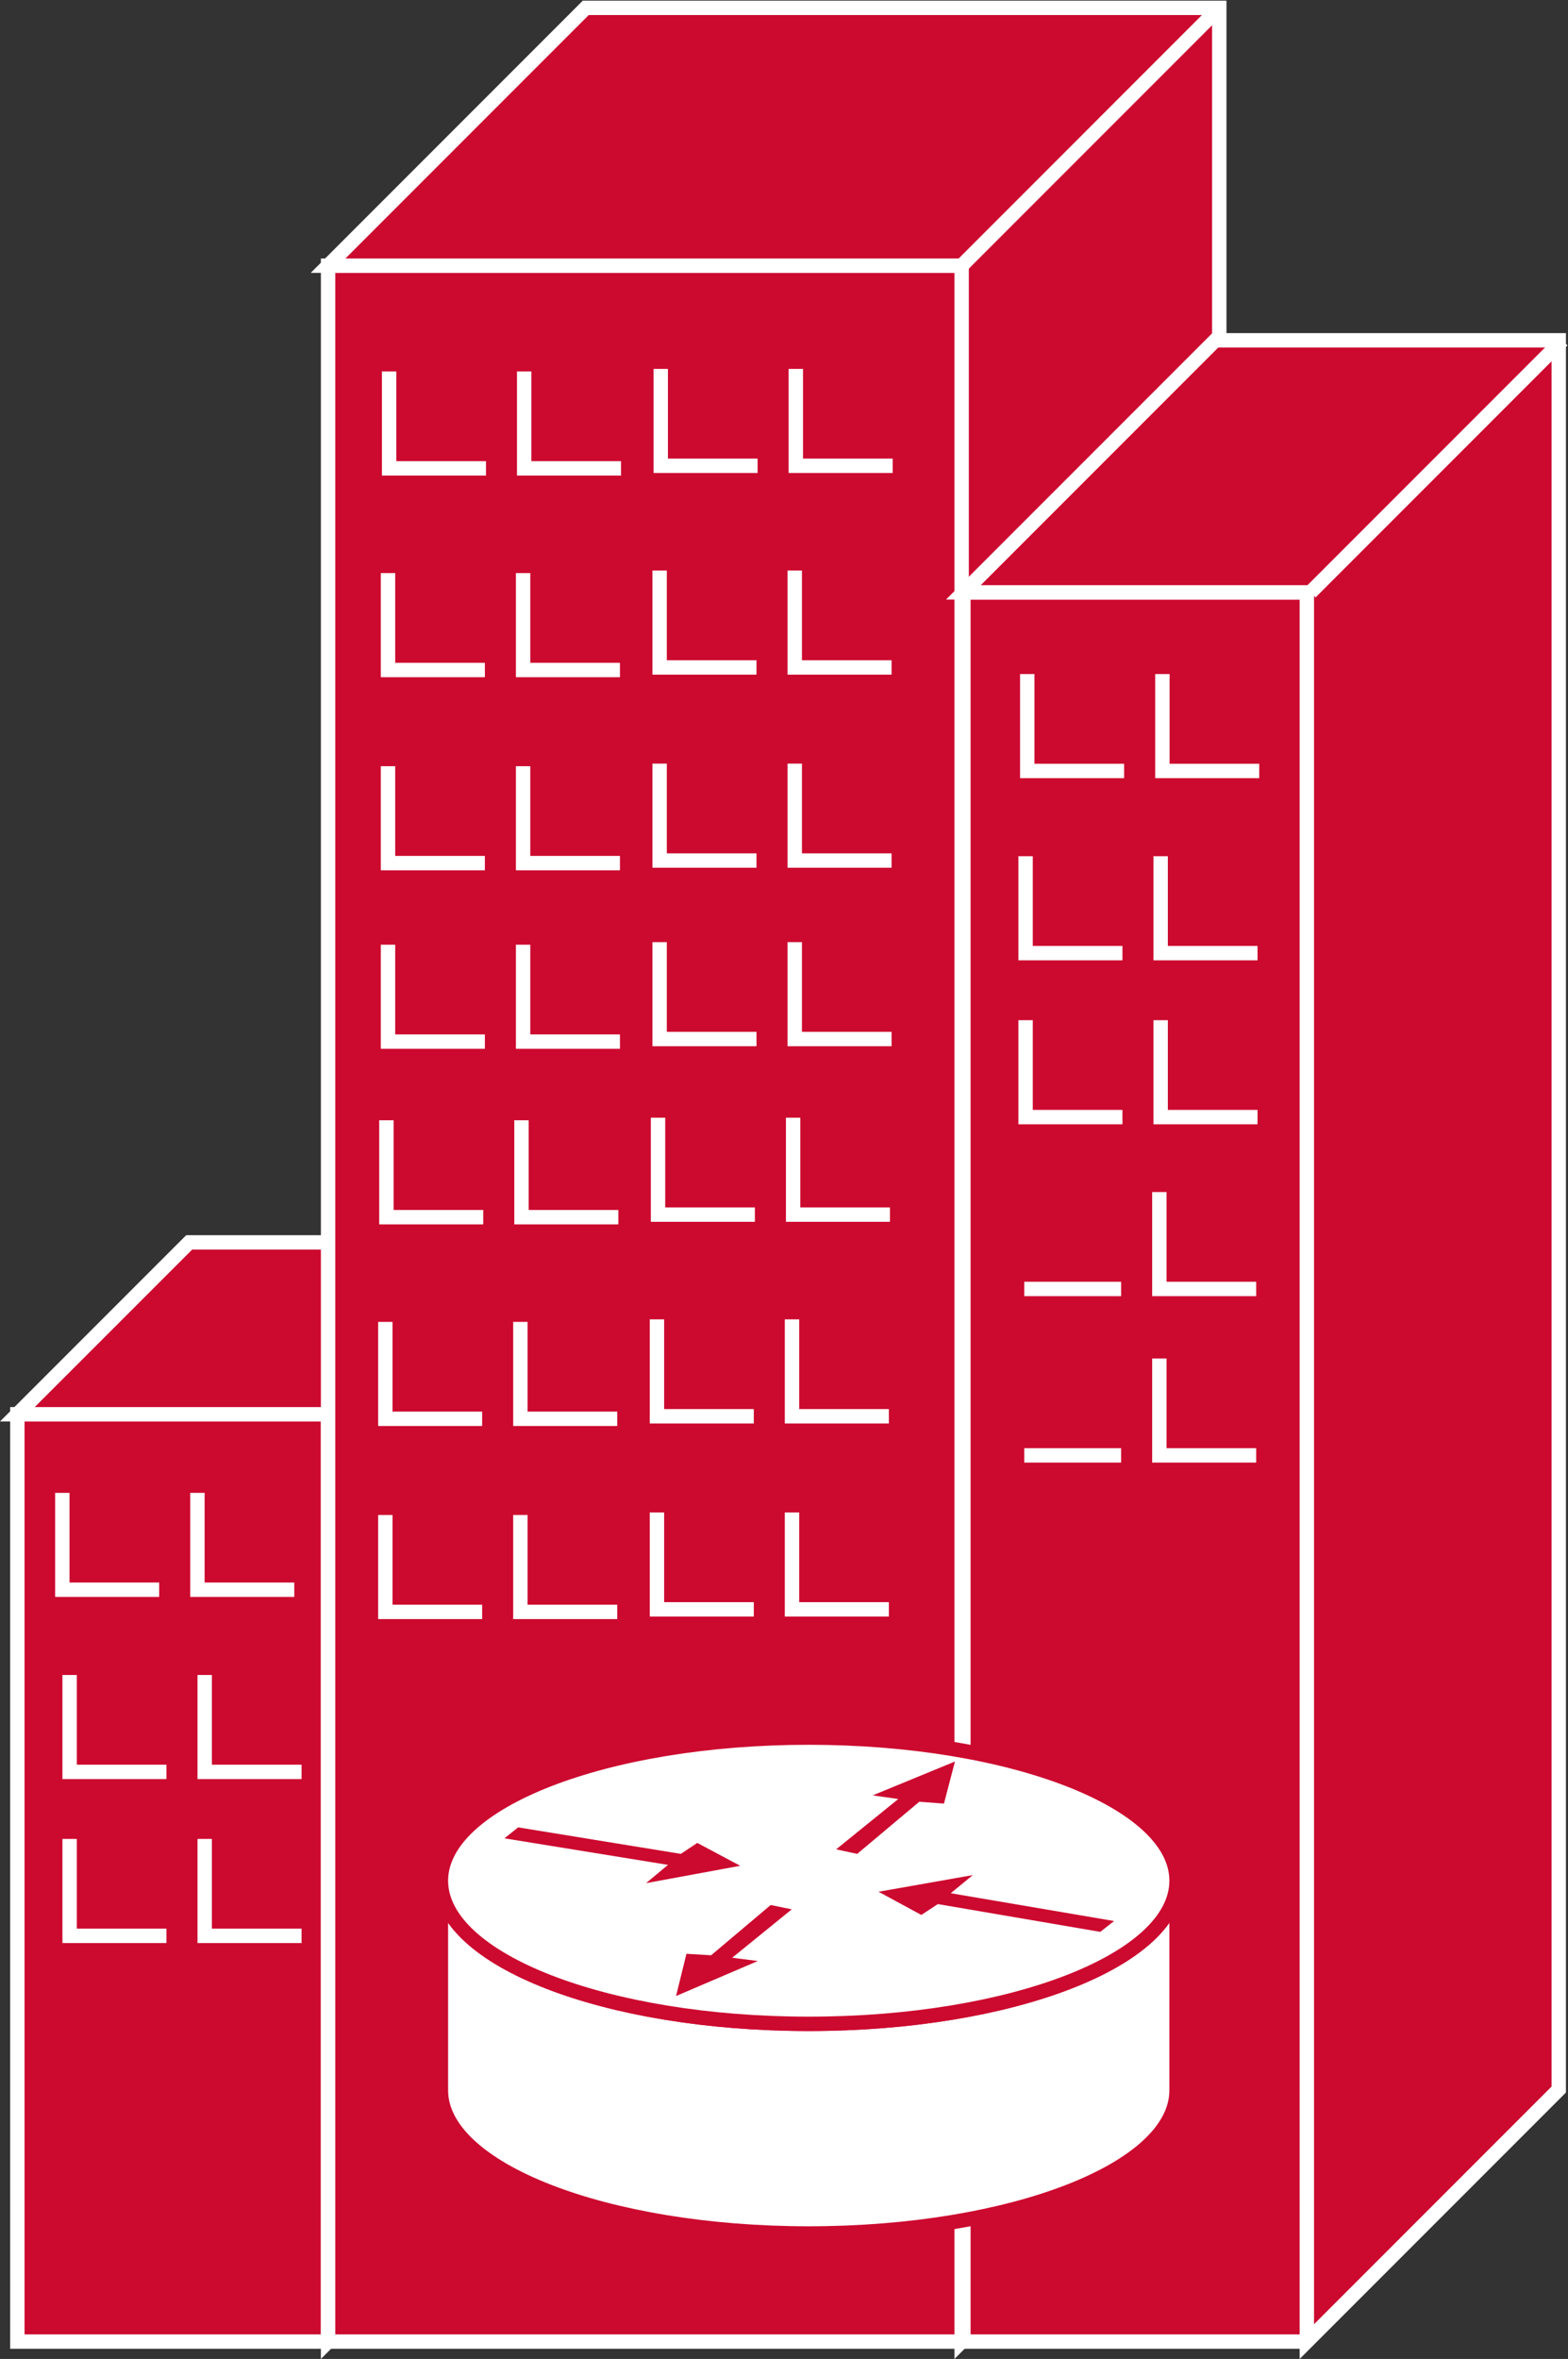 <?xml version="1.0" encoding="UTF-8" standalone="no"?>
<svg
   xmlns:dc="http://purl.org/dc/elements/1.1/"
   xmlns:cc="http://creativecommons.org/ns#"
   xmlns:rdf="http://www.w3.org/1999/02/22-rdf-syntax-ns#"
   xmlns:svg="http://www.w3.org/2000/svg"
   xmlns="http://www.w3.org/2000/svg"
   viewBox="0 0 58.12 87.387"
   height="87.387"
   width="58.12"
   xml:space="preserve"
   id="svg2"
   version="1.1"><rect x="0" y="0" width="58.12" height="87.387" fill="#333333" stroke="none"/><defs
     id="defs6" /><g
     transform="matrix(1.333,0,0,-1.333,0,87.387)"
     id="g10"><g
       transform="scale(0.1)"
       id="g12"><path
         id="path14"
         style="fill:#CC092F;fill-opacity:1;fill-rule:nonzero;stroke:none"
         d="m 4.828,4.824 h 86.398 v 257.703 H 4.828 Z" /><path
         id="path16"
         style="fill:none;stroke:#ffffff;stroke-width:4;stroke-linecap:butt;stroke-linejoin:miter;stroke-miterlimit:4;stroke-dasharray:none;stroke-opacity:1"
         d="M 91.227,262.527 H 4.828 V 4.824 H 91.227" /><path
         id="path18"
         style="fill:#CC092F;fill-opacity:1;fill-rule:nonzero;stroke:none"
         d="M 91.227,4.824 138.988,52.59 V 310.293 H 52.602 L 4.828,262.527 H 91.227 V 4.824" /><path
         id="path20"
         style="fill:none;stroke:#ffffff;stroke-width:4;stroke-linecap:butt;stroke-linejoin:miter;stroke-miterlimit:4;stroke-dasharray:none;stroke-opacity:1"
         d="M 91.227,4.824 138.988,52.59 V 310.293 H 52.602 L 4.828,262.527 H 91.227 Z" /><path
         id="path22"
         style="fill:#CC092F;fill-opacity:1;fill-rule:nonzero;stroke:none"
         d="m 91.227,262.527 47.761,47.766" /><path
         id="path24"
         style="fill:none;stroke:#ffffff;stroke-width:4;stroke-linecap:butt;stroke-linejoin:miter;stroke-miterlimit:4;stroke-dasharray:none;stroke-opacity:1"
         d="m 91.227,262.527 47.761,47.766" /><path
         id="path26"
         style="fill:#CC092F;fill-opacity:1;fill-rule:nonzero;stroke:none"
         d="m 91.227,4.824 h 176.172 v 576.906 H 91.227 Z" /><path
         id="path28"
         style="fill:none;stroke:#ffffff;stroke-width:4;stroke-linecap:butt;stroke-linejoin:miter;stroke-miterlimit:4;stroke-dasharray:none;stroke-opacity:1"
         d="M 267.398,581.73 H 91.227 V 4.824 H 267.398" /><path
         id="path30"
         style="fill:#CC092F;fill-opacity:1;fill-rule:nonzero;stroke:none"
         d="M 267.398,4.824 339.039,76.477 V 653.379 H 162.875 L 91.227,581.73 H 267.398 V 4.824" /><path
         id="path32"
         style="fill:none;stroke:#ffffff;stroke-width:4;stroke-linecap:butt;stroke-linejoin:miter;stroke-miterlimit:4;stroke-dasharray:none;stroke-opacity:1"
         d="M 267.398,4.824 339.039,76.477 V 653.379 H 162.875 L 91.227,581.73 H 267.398 Z" /><path
         id="path34"
         style="fill:#CC092F;fill-opacity:1;fill-rule:nonzero;stroke:none"
         d="m 267.398,581.73 71.641,71.649" /><path
         id="path36"
         style="fill:none;stroke:#ffffff;stroke-width:4;stroke-linecap:butt;stroke-linejoin:miter;stroke-miterlimit:4;stroke-dasharray:none;stroke-opacity:1"
         d="m 267.398,581.73 71.641,71.649" /><path
         id="path38"
         style="fill:#CC092F;fill-opacity:1;fill-rule:nonzero;stroke:none"
         d="M 182.973,344.949 V 318.02 h 26.933" /><path
         id="path40"
         style="fill:none;stroke:#ffffff;stroke-width:4;stroke-linecap:butt;stroke-linejoin:miter;stroke-miterlimit:4;stroke-dasharray:none;stroke-opacity:1"
         d="M 182.973,344.949 V 318.02 h 26.933" /><path
         id="path42"
         style="fill:#CC092F;fill-opacity:1;fill-rule:nonzero;stroke:none"
         d="M 220.543,344.949 V 318.02 h 26.922" /><path
         id="path44"
         style="fill:none;stroke:#ffffff;stroke-width:4;stroke-linecap:butt;stroke-linejoin:miter;stroke-miterlimit:4;stroke-dasharray:none;stroke-opacity:1"
         d="M 220.543,344.949 V 318.02 h 26.922" /><path
         id="path46"
         style="fill:#CC092F;fill-opacity:1;fill-rule:nonzero;stroke:none"
         d="m 107.445,344.238 v -26.933 h 26.926" /><path
         id="path48"
         style="fill:none;stroke:#ffffff;stroke-width:4;stroke-linecap:butt;stroke-linejoin:miter;stroke-miterlimit:4;stroke-dasharray:none;stroke-opacity:1"
         d="m 107.445,344.238 v -26.933 h 26.926" /><path
         id="path50"
         style="fill:#CC092F;fill-opacity:1;fill-rule:nonzero;stroke:none"
         d="m 145.004,344.238 v -26.933 h 26.934" /><path
         id="path52"
         style="fill:none;stroke:#ffffff;stroke-width:4;stroke-linecap:butt;stroke-linejoin:miter;stroke-miterlimit:4;stroke-dasharray:none;stroke-opacity:1"
         d="m 145.004,344.238 v -26.933 h 26.934" /><path
         id="path54"
         style="fill:#CC092F;fill-opacity:1;fill-rule:nonzero;stroke:none"
         d="m 182.672,288.906 v -26.933 h 26.933" /><path
         id="path56"
         style="fill:none;stroke:#ffffff;stroke-width:4;stroke-linecap:butt;stroke-linejoin:miter;stroke-miterlimit:4;stroke-dasharray:none;stroke-opacity:1"
         d="m 182.672,288.906 v -26.933 h 26.933" /><path
         id="path58"
         style="fill:#CC092F;fill-opacity:1;fill-rule:nonzero;stroke:none"
         d="m 220.23,288.906 v -26.933 h 26.934" /><path
         id="path60"
         style="fill:none;stroke:#ffffff;stroke-width:4;stroke-linecap:butt;stroke-linejoin:miter;stroke-miterlimit:4;stroke-dasharray:none;stroke-opacity:1"
         d="m 220.23,288.906 v -26.933 h 26.934" /><path
         id="path62"
         style="fill:#CC092F;fill-opacity:1;fill-rule:nonzero;stroke:none"
         d="M 107.145,288.203 V 261.27 h 26.921" /><path
         id="path64"
         style="fill:none;stroke:#ffffff;stroke-width:4;stroke-linecap:butt;stroke-linejoin:miter;stroke-miterlimit:4;stroke-dasharray:none;stroke-opacity:1"
         d="M 107.145,288.203 V 261.27 h 26.921" /><path
         id="path66"
         style="fill:#CC092F;fill-opacity:1;fill-rule:nonzero;stroke:none"
         d="M 144.703,288.203 V 261.27 h 26.934" /><path
         id="path68"
         style="fill:none;stroke:#ffffff;stroke-width:4;stroke-linecap:butt;stroke-linejoin:miter;stroke-miterlimit:4;stroke-dasharray:none;stroke-opacity:1"
         d="M 144.703,288.203 V 261.27 h 26.934" /><path
         id="path70"
         style="fill:none;stroke:#ffffff;stroke-width:4;stroke-linecap:butt;stroke-linejoin:miter;stroke-miterlimit:4;stroke-dasharray:none;stroke-opacity:1"
         d="m 182.672,235.242 v -26.929 h 26.933" /><path
         id="path72"
         style="fill:none;stroke:#ffffff;stroke-width:4;stroke-linecap:butt;stroke-linejoin:miter;stroke-miterlimit:4;stroke-dasharray:none;stroke-opacity:1"
         d="m 220.23,235.242 v -26.929 h 26.934" /><path
         id="path74"
         style="fill:none;stroke:#ffffff;stroke-width:4;stroke-linecap:butt;stroke-linejoin:miter;stroke-miterlimit:4;stroke-dasharray:none;stroke-opacity:1"
         d="m 107.145,234.539 v -26.93 h 26.921" /><path
         id="path76"
         style="fill:none;stroke:#ffffff;stroke-width:4;stroke-linecap:butt;stroke-linejoin:miter;stroke-miterlimit:4;stroke-dasharray:none;stroke-opacity:1"
         d="m 144.703,234.539 v -26.93 h 26.934" /><path
         id="path78"
         style="fill:none;stroke:#ffffff;stroke-width:4;stroke-linecap:butt;stroke-linejoin:miter;stroke-miterlimit:4;stroke-dasharray:none;stroke-opacity:1"
         d="M 17.328,240.691 V 213.77 h 26.934" /><path
         id="path80"
         style="fill:none;stroke:#ffffff;stroke-width:4;stroke-linecap:butt;stroke-linejoin:miter;stroke-miterlimit:4;stroke-dasharray:none;stroke-opacity:1"
         d="M 54.898,240.691 V 213.77 H 81.832" /><path
         id="path82"
         style="fill:none;stroke:#ffffff;stroke-width:4;stroke-linecap:butt;stroke-linejoin:miter;stroke-miterlimit:4;stroke-dasharray:none;stroke-opacity:1"
         d="M 19.359,190.078 V 163.145 H 46.285" /><path
         id="path84"
         style="fill:none;stroke:#ffffff;stroke-width:4;stroke-linecap:butt;stroke-linejoin:miter;stroke-miterlimit:4;stroke-dasharray:none;stroke-opacity:1"
         d="M 56.918,190.078 V 163.145 H 83.852" /><path
         id="path86"
         style="fill:none;stroke:#ffffff;stroke-width:4;stroke-linecap:butt;stroke-linejoin:miter;stroke-miterlimit:4;stroke-dasharray:none;stroke-opacity:1"
         d="M 19.359,144.512 V 117.578 H 46.285" /><path
         id="path88"
         style="fill:none;stroke:#ffffff;stroke-width:4;stroke-linecap:butt;stroke-linejoin:miter;stroke-miterlimit:4;stroke-dasharray:none;stroke-opacity:1"
         d="M 56.918,144.512 V 117.578 H 83.852" /><path
         id="path90"
         style="fill:#CC092F;fill-opacity:1;fill-rule:nonzero;stroke:none"
         d="M 183.727,553.047 V 526.121 H 210.66" /><path
         id="path92"
         style="fill:none;stroke:#ffffff;stroke-width:4;stroke-linecap:butt;stroke-linejoin:miter;stroke-miterlimit:4;stroke-dasharray:none;stroke-opacity:1"
         d="M 183.727,553.047 V 526.121 H 210.66" /><path
         id="path94"
         style="fill:#CC092F;fill-opacity:1;fill-rule:nonzero;stroke:none"
         d="m 221.293,553.047 v -26.926 h 26.934" /><path
         id="path96"
         style="fill:none;stroke:#ffffff;stroke-width:4;stroke-linecap:butt;stroke-linejoin:miter;stroke-miterlimit:4;stroke-dasharray:none;stroke-opacity:1"
         d="m 221.293,553.047 v -26.926 h 26.934" /><path
         id="path98"
         style="fill:#CC092F;fill-opacity:1;fill-rule:nonzero;stroke:none"
         d="M 108.199,552.344 V 525.41 h 26.934" /><path
         id="path100"
         style="fill:none;stroke:#ffffff;stroke-width:4;stroke-linecap:butt;stroke-linejoin:miter;stroke-miterlimit:4;stroke-dasharray:none;stroke-opacity:1"
         d="M 108.199,552.344 V 525.41 h 26.934" /><path
         id="path102"
         style="fill:#CC092F;fill-opacity:1;fill-rule:nonzero;stroke:none"
         d="M 145.758,552.344 V 525.41 h 26.933" /><path
         id="path104"
         style="fill:none;stroke:#ffffff;stroke-width:4;stroke-linecap:butt;stroke-linejoin:miter;stroke-miterlimit:4;stroke-dasharray:none;stroke-opacity:1"
         d="M 145.758,552.344 V 525.41 h 26.933" /><path
         id="path106"
         style="fill:#CC092F;fill-opacity:1;fill-rule:nonzero;stroke:none"
         d="m 183.422,497.012 v -26.934 h 26.933" /><path
         id="path108"
         style="fill:none;stroke:#ffffff;stroke-width:4;stroke-linecap:butt;stroke-linejoin:miter;stroke-miterlimit:4;stroke-dasharray:none;stroke-opacity:1"
         d="m 183.422,497.012 v -26.934 h 26.933" /><path
         id="path110"
         style="fill:#CC092F;fill-opacity:1;fill-rule:nonzero;stroke:none"
         d="m 220.992,497.012 v -26.934 h 26.922" /><path
         id="path112"
         style="fill:none;stroke:#ffffff;stroke-width:4;stroke-linecap:butt;stroke-linejoin:miter;stroke-miterlimit:4;stroke-dasharray:none;stroke-opacity:1"
         d="m 220.992,497.012 v -26.934 h 26.922" /><path
         id="path114"
         style="fill:#CC092F;fill-opacity:1;fill-rule:nonzero;stroke:none"
         d="m 107.895,496.301 v -26.938 h 26.933" /><path
         id="path116"
         style="fill:none;stroke:#ffffff;stroke-width:4;stroke-linecap:butt;stroke-linejoin:miter;stroke-miterlimit:4;stroke-dasharray:none;stroke-opacity:1"
         d="m 107.895,496.301 v -26.938 h 26.933" /><path
         id="path118"
         style="fill:#CC092F;fill-opacity:1;fill-rule:nonzero;stroke:none"
         d="m 145.453,496.301 v -26.938 h 26.934" /><path
         id="path120"
         style="fill:none;stroke:#ffffff;stroke-width:4;stroke-linecap:butt;stroke-linejoin:miter;stroke-miterlimit:4;stroke-dasharray:none;stroke-opacity:1"
         d="m 145.453,496.301 v -26.938 h 26.934" /><path
         id="path122"
         style="fill:#CC092F;fill-opacity:1;fill-rule:nonzero;stroke:none"
         d="m 183.422,443.352 v -26.938 h 26.933" /><path
         id="path124"
         style="fill:none;stroke:#ffffff;stroke-width:4;stroke-linecap:butt;stroke-linejoin:miter;stroke-miterlimit:4;stroke-dasharray:none;stroke-opacity:1"
         d="m 183.422,443.352 v -26.938 h 26.933" /><path
         id="path126"
         style="fill:#CC092F;fill-opacity:1;fill-rule:nonzero;stroke:none"
         d="m 220.992,443.352 v -26.938 h 26.922" /><path
         id="path128"
         style="fill:none;stroke:#ffffff;stroke-width:4;stroke-linecap:butt;stroke-linejoin:miter;stroke-miterlimit:4;stroke-dasharray:none;stroke-opacity:1"
         d="m 220.992,443.352 v -26.938 h 26.922" /><path
         id="path130"
         style="fill:#CC092F;fill-opacity:1;fill-rule:nonzero;stroke:none"
         d="m 107.895,442.637 v -26.934 h 26.933" /><path
         id="path132"
         style="fill:none;stroke:#ffffff;stroke-width:4;stroke-linecap:butt;stroke-linejoin:miter;stroke-miterlimit:4;stroke-dasharray:none;stroke-opacity:1"
         d="m 107.895,442.637 v -26.934 h 26.933" /><path
         id="path134"
         style="fill:#CC092F;fill-opacity:1;fill-rule:nonzero;stroke:none"
         d="m 145.453,442.637 v -26.934 h 26.934" /><path
         id="path136"
         style="fill:none;stroke:#ffffff;stroke-width:4;stroke-linecap:butt;stroke-linejoin:miter;stroke-miterlimit:4;stroke-dasharray:none;stroke-opacity:1"
         d="m 145.453,442.637 v -26.934 h 26.934" /><path
         id="path138"
         style="fill:#CC092F;fill-opacity:1;fill-rule:nonzero;stroke:none"
         d="m 183.422,393.738 v -26.929 h 26.933" /><path
         id="path140"
         style="fill:none;stroke:#ffffff;stroke-width:4;stroke-linecap:butt;stroke-linejoin:miter;stroke-miterlimit:4;stroke-dasharray:none;stroke-opacity:1"
         d="m 183.422,393.738 v -26.929 h 26.933" /><path
         id="path142"
         style="fill:#CC092F;fill-opacity:1;fill-rule:nonzero;stroke:none"
         d="m 220.992,393.738 v -26.929 h 26.922" /><path
         id="path144"
         style="fill:none;stroke:#ffffff;stroke-width:4;stroke-linecap:butt;stroke-linejoin:miter;stroke-miterlimit:4;stroke-dasharray:none;stroke-opacity:1"
         d="m 220.992,393.738 v -26.929 h 26.922" /><path
         id="path146"
         style="fill:#CC092F;fill-opacity:1;fill-rule:nonzero;stroke:none"
         d="m 107.895,393.027 v -26.933 h 26.933" /><path
         id="path148"
         style="fill:none;stroke:#ffffff;stroke-width:4;stroke-linecap:butt;stroke-linejoin:miter;stroke-miterlimit:4;stroke-dasharray:none;stroke-opacity:1"
         d="m 107.895,393.027 v -26.933 h 26.933" /><path
         id="path150"
         style="fill:#CC092F;fill-opacity:1;fill-rule:nonzero;stroke:none"
         d="m 145.453,393.027 v -26.933 h 26.934" /><path
         id="path152"
         style="fill:none;stroke:#ffffff;stroke-width:4;stroke-linecap:butt;stroke-linejoin:miter;stroke-miterlimit:4;stroke-dasharray:none;stroke-opacity:1"
         d="m 145.453,393.027 v -26.933 h 26.934" /><path
         id="path154"
         style="fill:#CC092F;fill-opacity:1;fill-rule:nonzero;stroke:none"
         d="m 285.816,324.285 v -26.93" /><path
         id="path156"
         style="fill:none;stroke:#ffffff;stroke-width:4;stroke-linecap:butt;stroke-linejoin:miter;stroke-miterlimit:4;stroke-dasharray:none;stroke-opacity:1"
         d="m 285.816,324.285 v -26.93" /><path
         id="path158"
         style="fill:#CC092F;fill-opacity:1;fill-rule:nonzero;stroke:none"
         d="m 285.816,278.035 v -26.93" /><path
         id="path160"
         style="fill:none;stroke:#ffffff;stroke-width:4;stroke-linecap:butt;stroke-linejoin:miter;stroke-miterlimit:4;stroke-dasharray:none;stroke-opacity:1"
         d="m 285.816,278.035 v -26.93" /><path
         id="path162"
         style="fill:#CC092F;fill-opacity:1;fill-rule:nonzero;stroke:none"
         d="m 267.887,4.824 h 95.508 v 486.121 H 267.887 Z" /><path
         id="path164"
         style="fill:none;stroke:#ffffff;stroke-width:4;stroke-linecap:butt;stroke-linejoin:miter;stroke-miterlimit:4;stroke-dasharray:none;stroke-opacity:1"
         d="M 363.395,490.945 H 267.887 V 4.824 h 95.508" /><path
         id="path166"
         style="fill:#CC092F;fill-opacity:1;fill-rule:nonzero;stroke:none"
         d="M 363.395,4.824 433.434,74.863 V 560.988 h -95.5 l -70.047,-70.043 h 95.508 V 4.824" /><path
         id="path168"
         style="fill:none;stroke:#ffffff;stroke-width:4;stroke-linecap:butt;stroke-linejoin:miter;stroke-miterlimit:4;stroke-dasharray:none;stroke-opacity:1"
         d="M 363.395,4.824 433.434,74.863 V 560.988 h -95.5 l -70.047,-70.043 h 95.508 z" /><path
         id="path170"
         style="fill:#CC092F;fill-opacity:1;fill-rule:nonzero;stroke:none"
         d="m 285.648,468.242 v -26.933 h 26.934" /><path
         id="path172"
         style="fill:none;stroke:#ffffff;stroke-width:4;stroke-linecap:butt;stroke-linejoin:miter;stroke-miterlimit:4;stroke-dasharray:none;stroke-opacity:1"
         d="m 285.648,468.242 v -26.933 h 26.934" /><path
         id="path174"
         style="fill:#CC092F;fill-opacity:1;fill-rule:nonzero;stroke:none"
         d="m 323.219,468.242 v -26.933 h 26.933" /><path
         id="path176"
         style="fill:none;stroke:#ffffff;stroke-width:4;stroke-linecap:butt;stroke-linejoin:miter;stroke-miterlimit:4;stroke-dasharray:none;stroke-opacity:1"
         d="m 323.219,468.242 v -26.933 h 26.933" /><path
         id="path178"
         style="fill:#CC092F;fill-opacity:1;fill-rule:nonzero;stroke:none"
         d="m 285.18,417.617 v -26.933 h 26.933" /><path
         id="path180"
         style="fill:none;stroke:#ffffff;stroke-width:4;stroke-linecap:butt;stroke-linejoin:miter;stroke-miterlimit:4;stroke-dasharray:none;stroke-opacity:1"
         d="m 285.18,417.617 v -26.933 h 26.933" /><path
         id="path182"
         style="fill:#CC092F;fill-opacity:1;fill-rule:nonzero;stroke:none"
         d="m 322.738,417.617 v -26.933 h 26.934" /><path
         id="path184"
         style="fill:none;stroke:#ffffff;stroke-width:4;stroke-linecap:butt;stroke-linejoin:miter;stroke-miterlimit:4;stroke-dasharray:none;stroke-opacity:1"
         d="m 322.738,417.617 v -26.933 h 26.934" /><path
         id="path186"
         style="fill:#CC092F;fill-opacity:1;fill-rule:nonzero;stroke:none"
         d="m 285.18,372.051 v -26.934 h 26.933" /><path
         id="path188"
         style="fill:none;stroke:#ffffff;stroke-width:4;stroke-linecap:butt;stroke-linejoin:miter;stroke-miterlimit:4;stroke-dasharray:none;stroke-opacity:1"
         d="m 285.18,372.051 v -26.934 h 26.933" /><path
         id="path190"
         style="fill:#CC092F;fill-opacity:1;fill-rule:nonzero;stroke:none"
         d="m 322.738,372.051 v -26.934 h 26.934" /><path
         id="path192"
         style="fill:none;stroke:#ffffff;stroke-width:4;stroke-linecap:butt;stroke-linejoin:miter;stroke-miterlimit:4;stroke-dasharray:none;stroke-opacity:1"
         d="m 322.738,372.051 v -26.934 h 26.934" /><path
         id="path194"
         style="fill:#CC092F;fill-opacity:1;fill-rule:nonzero;stroke:none"
         d="m 284.809,297.355 h 26.933" /><path
         id="path196"
         style="fill:none;stroke:#ffffff;stroke-width:4;stroke-linecap:butt;stroke-linejoin:miter;stroke-miterlimit:4;stroke-dasharray:none;stroke-opacity:1"
         d="m 284.809,297.355 h 26.933" /><path
         id="path198"
         style="fill:#CC092F;fill-opacity:1;fill-rule:nonzero;stroke:none"
         d="m 322.379,324.285 v -26.93 h 26.922" /><path
         id="path200"
         style="fill:none;stroke:#ffffff;stroke-width:4;stroke-linecap:butt;stroke-linejoin:miter;stroke-miterlimit:4;stroke-dasharray:none;stroke-opacity:1"
         d="m 322.379,324.285 v -26.93 h 26.922" /><path
         id="path202"
         style="fill:none;stroke:#ffffff;stroke-width:4;stroke-linecap:butt;stroke-linejoin:miter;stroke-miterlimit:4;stroke-dasharray:none;stroke-opacity:1"
         d="m 284.809,251.105 h 26.933" /><path
         id="path204"
         style="fill:#CC092F;fill-opacity:1;fill-rule:nonzero;stroke:none"
         d="m 322.379,278.035 v -26.93 h 26.922" /><path
         id="path206"
         style="fill:none;stroke:#ffffff;stroke-width:4;stroke-linecap:butt;stroke-linejoin:miter;stroke-miterlimit:4;stroke-dasharray:none;stroke-opacity:1"
         d="m 322.379,278.035 v -26.93 h 26.922" /><path
         id="path208"
         style="fill:#ffffff;fill-opacity:1;fill-rule:nonzero;stroke:none"
         d="m 327.164,132.902 c 0,-21.964 -45.801,-39.777 -102.285,-39.777 -56.484,0 -102.277,17.813 -102.277,39.777 V 74.641 c 0,-21.965 45.793,-39.777 102.277,-39.777 56.484,0 102.285,17.812 102.285,39.777 v 58.261" /><path
         id="path210"
         style="fill:none;stroke:#CC092F;stroke-width:4;stroke-linecap:butt;stroke-linejoin:miter;stroke-miterlimit:4;stroke-dasharray:none;stroke-opacity:1"
         d="m 327.164,132.902 c 0,-21.964 -45.801,-39.777 -102.285,-39.777 -56.484,0 -102.277,17.813 -102.277,39.777 V 74.641 c 0,-21.965 45.793,-39.777 102.277,-39.777 56.484,0 102.285,17.812 102.285,39.777 z" /><path
         id="path212"
         style="fill:#ffffff;fill-opacity:1;fill-rule:nonzero;stroke:none"
         d="m 224.879,93.125 c 56.484,0 102.285,17.813 102.285,39.777 0,21.961 -45.801,39.774 -102.285,39.774 -56.484,0 -102.277,-17.813 -102.277,-39.774 0,-21.964 45.793,-39.777 102.277,-39.777" /><path
         id="path214"
         style="fill:none;stroke:#CC092F;stroke-width:4;stroke-linecap:butt;stroke-linejoin:miter;stroke-miterlimit:4;stroke-dasharray:none;stroke-opacity:1"
         d="m 224.879,93.125 c 56.484,0 102.285,17.813 102.285,39.777 0,21.961 -45.801,39.774 -102.285,39.774 -56.484,0 -102.277,-17.813 -102.277,-39.774 0,-21.964 45.793,-39.777 102.277,-39.777 z" /><path
         id="path216"
         style="fill:#CC092F;fill-opacity:1;fill-rule:nonzero;stroke:none"
         d="m 193.883,143.406 11.941,-6.355 -26.172,-4.824 6.094,5.078 -45.476,7.375 3.808,3.047 45.235,-7.368 4.57,3.047" /><path
         id="path218"
         style="fill:#CC092F;fill-opacity:1;fill-rule:nonzero;stroke:none"
         d="m 256.188,123.391 -11.895,6.445 26.211,4.629 -6.133,-5.039 45.418,-7.727 -3.836,-3.015 -45.168,7.722 -4.597,-3.015" /><path
         id="path220"
         style="fill:#CC092F;fill-opacity:1;fill-rule:nonzero;stroke:none"
         d="m 242.672,156.621 22.871,9.406 -3.059,-11.691 -6.863,0.508 -17.266,-14.485 -5.851,1.262 17.277,13.984 -7.109,1.016" /><path
         id="path222"
         style="fill:#CC092F;fill-opacity:1;fill-rule:nonzero;stroke:none"
         d="m 210.727,110.586 -22.735,-9.727 2.883,11.731 6.863,-0.41 16.563,13.965 5.859,-1.196 -16.57,-13.457 7.137,-0.906" /><path
         id="path224"
         style="fill:#CC092F;fill-opacity:1;fill-rule:nonzero;stroke:none"
         d="m 364.398,490.945 70.04,70.043" /><path
         id="path226"
         style="fill:none;stroke:#ffffff;stroke-width:4;stroke-linecap:butt;stroke-linejoin:miter;stroke-miterlimit:4;stroke-dasharray:none;stroke-opacity:1"
         d="m 364.398,490.945 70.04,70.043" /></g></g></svg>